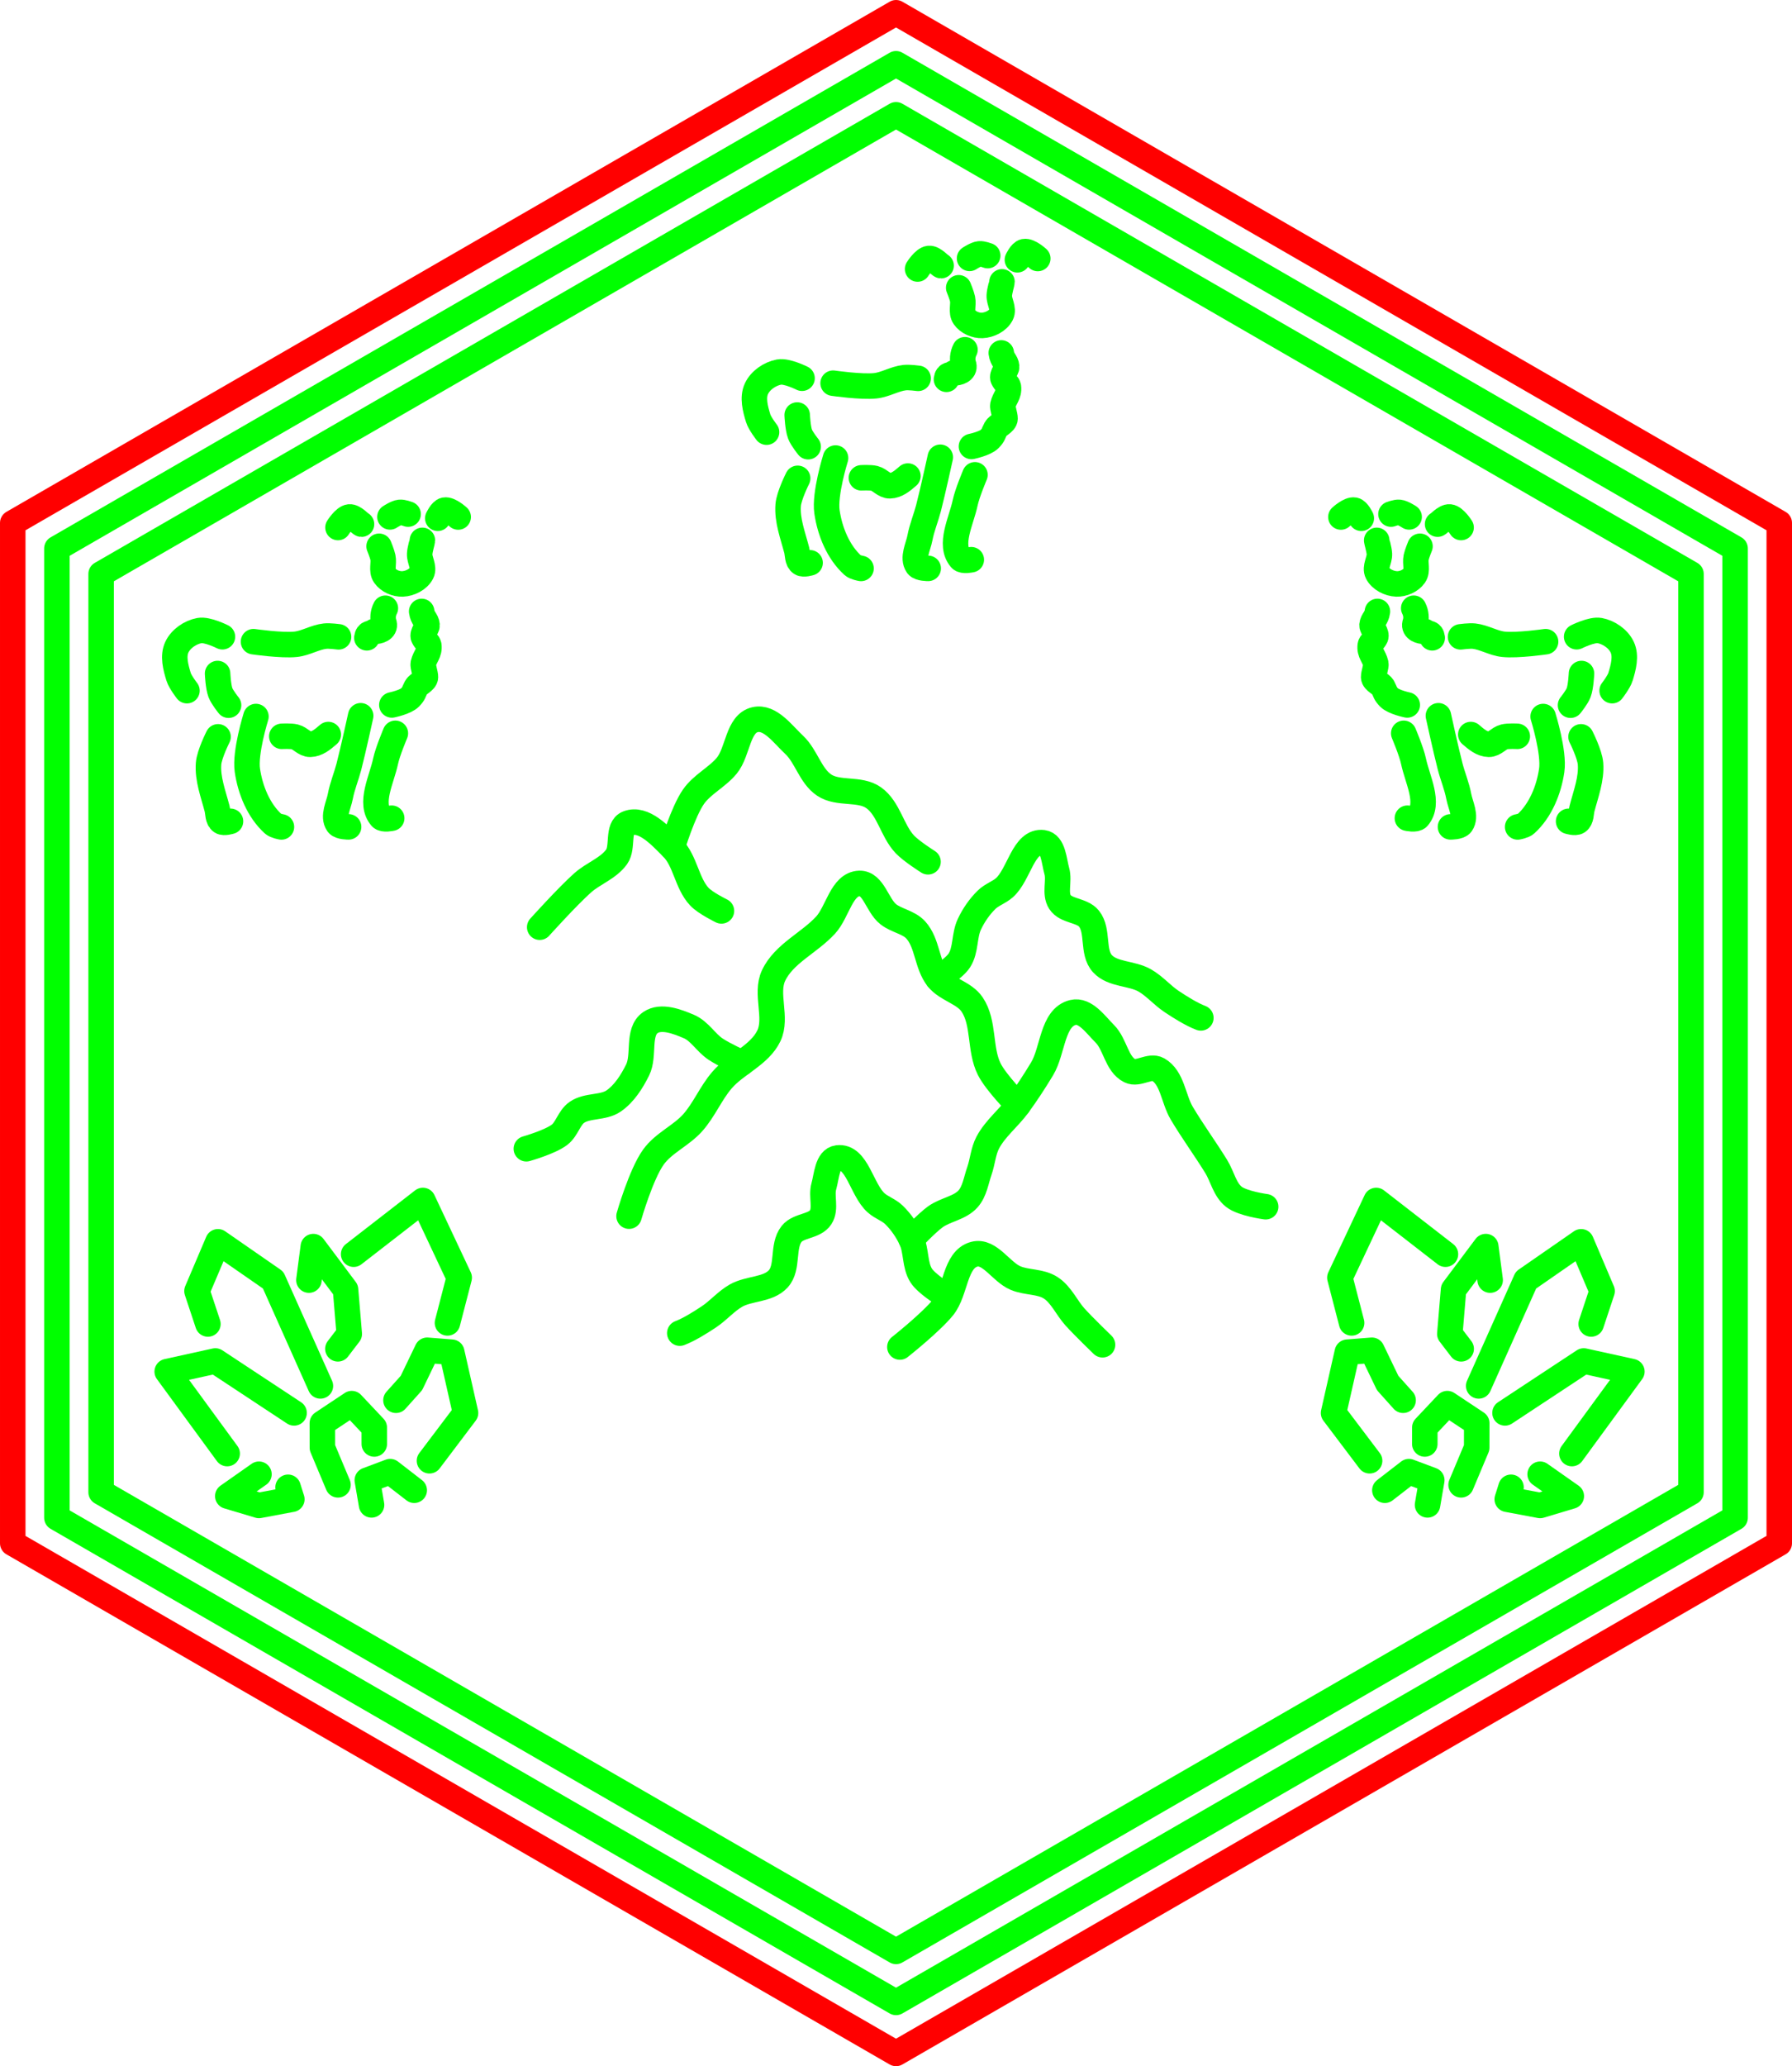 <?xml version="1.0" encoding="UTF-8" standalone="no"?>
<!-- Created with Inkscape (http://www.inkscape.org/) -->

<svg
   xml:space="preserve"
   sodipodi:docname="art_2_large.svg"
   inkscape:version="1.3.2 (091e20ef0f, 2023-11-25, custom)"
   id="svg5"
   version="1.1"
   viewBox="0 0 35.141 40.5"
   height="40.5mm"
   width="35.141mm"
   xmlns:inkscape="http://www.inkscape.org/namespaces/inkscape"
   xmlns:sodipodi="http://sodipodi.sourceforge.net/DTD/sodipodi-0.dtd"
   xmlns="http://www.w3.org/2000/svg"
   xmlns:svg="http://www.w3.org/2000/svg"
   xmlns:ns3="svglink"
   xmlns:ns4="svglink:origin"><sodipodi:namedview
     id="namedview7"
     pagecolor="#ffffff"
     bordercolor="#666666"
     borderopacity="1.0"
     inkscape:pageshadow="2"
     inkscape:pageopacity="0"
     inkscape:pagecheckerboard="false"
     inkscape:document-units="mm"
     showgrid="false"
     inkscape:zoom="1.0593602"
     inkscape:cx="67.96555"
     inkscape:cy="47.670281"
     inkscape:window-width="956"
     inkscape:window-height="1037"
     inkscape:window-x="960"
     inkscape:window-y="0"
     inkscape:window-maximized="1"
     inkscape:current-layer="g146935"
     inkscape:showpageshadow="2"
     inkscape:deskcolor="#ffffff" /><defs
     id="defs2"><clipPath
       clipPathUnits="userSpaceOnUse"
       id="clipPath4244"><path
         d="m -89.349,133.477 17.321,10 17.32,-10 v -20 l -17.32,-10 -17.321,10 v 20"
         class="s1"
         id="path4246"
         style="fill:none;fill-opacity:1;stroke:#000000;stroke-width:0.1;stroke-linecap:round;stroke-linejoin:round;stroke-dasharray:none" /></clipPath><sodipodi:namedview
       id="namedview1"
       pagecolor="#ffffff"
       bordercolor="#666666"
       borderopacity="1.0"
       inkscape:pageshadow="2"
       inkscape:pageopacity="0"
       inkscape:pagecheckerboard="false"
       inkscape:document-units="mm"
       showgrid="false"
       inkscape:zoom="4.0188477"
       inkscape:cx="58.598886"
       inkscape:cy="45.286613"
       inkscape:window-width="1920"
       inkscape:window-height="1080"
       inkscape:window-x="0"
       inkscape:window-y="0"
       inkscape:window-maximized="1"
       inkscape:current-layer="layer1"
       inkscape:showpageshadow="2"
       inkscape:deskcolor="#ffffff"
       transform="translate(-84.722, 106.596)" /><defs
       id="defs1"
       transform="translate(-84.722, 106.596)"><clipPath
         clipPathUnits="userSpaceOnUse"
         id="clipPath1"><path
           d="m -89.349,133.477 17.321,10 17.32,-10 v -20 l -17.32,-10 -17.321,10 v 20"
           class="s1"
           id="path1"
           style="fill:none;fill-opacity:1;stroke:#000000;stroke-width:0.1;stroke-linecap:round;stroke-linejoin:round;stroke-dasharray:none" /></clipPath></defs></defs><g
     inkscape:label="Layer 1"
     inkscape:groupmode="layer"
     id="g146935"
     transform="translate(91.34,-101.427)"><g
       inkscape:label="svglink:alpaca.svg"
       ns3:href="alpaca.svg"
       ns4:x="-90.208061"
       ns4:y="100.06606"
       ns3:image-svg-dpi="200"
       ns3:image-height="7.488687"
       ns3:image-width="6.4144788"
       id="g105-0"
       transform="translate(2.042,11.104)"><sodipodi:namedview
   id="namedview12-3"
   pagecolor="#ffffff"
   bordercolor="#666666"
   borderopacity="1.0"
   inkscape:pageshadow="2"
   inkscape:pageopacity="0"
   inkscape:pagecheckerboard="false"
   inkscape:document-units="mm"
   showgrid="false"
   inkscape:zoom="0.56569164"
   inkscape:cx="-31.819456"
   inkscape:cy="127.27782"
   inkscape:window-width="636"
   inkscape:window-height="1037"
   inkscape:window-x="1280"
   inkscape:window-y="0"
   inkscape:window-maximized="1"
   inkscape:current-layer="layer1"
   inkscape:showpageshadow="2"
   inkscape:deskcolor="#ffffff"
   transform="translate(-90.208, 100.066)" />
  <defs
   id="defs12-0"
   transform="translate(-90.208, 100.066)" />
  <g
   inkscape:label="Layer 1"
   inkscape:groupmode="layer"
   id="g13-4"
   transform="translate(-35.729,-14.908)">
    <path
   style="fill:none;stroke:#00ff00;stroke-width:0.5;stroke-linecap:round;stroke-linejoin:round;stroke-dasharray:none;stroke-opacity:1"
   d="m -49.969,119.049 c 0,0 0.269,-0.055 0.358,-0.147 0.081,-0.085 0.065,-0.098 0.121,-0.204 0.032,-0.059 0.177,-0.113 0.18,-0.194 0.002,-0.06 -0.053,-0.216 -0.043,-0.263 0.033,-0.146 0.129,-0.209 0.109,-0.359 -0.007,-0.052 -0.069,-0.087 -0.105,-0.162 -0.031,-0.065 0.075,-0.189 0.071,-0.234 -0.01,-0.107 -0.087,-0.129 -0.106,-0.27"
   id="path74550-4"
   sodipodi:nodetypes="csssssssc" />
    <path
   style="fill:none;stroke:#00ff00;stroke-width:0.5;stroke-linecap:round;stroke-linejoin:round;stroke-dasharray:none;stroke-opacity:1"
   d="m -49.37,115.823 c 0,0.023 -0.049,0.176 -0.053,0.266 -0.006,0.125 0.096,0.262 0.039,0.373 -0.066,0.128 -0.231,0.209 -0.375,0.215 -0.129,0.005 -0.276,-0.059 -0.35,-0.164 -0.069,-0.098 -0.01,-0.24 -0.035,-0.356 -0.016,-0.075 -0.075,-0.218 -0.075,-0.218"
   id="path74552-4"
   sodipodi:nodetypes="caaaaac" />
    <path
   style="fill:none;stroke:#00ff00;stroke-width:0.5;stroke-linecap:round;stroke-linejoin:round;stroke-dasharray:none;stroke-opacity:1"
   d="m -49.068,115.39 c 0,0 0.067,-0.146 0.136,-0.16 0.097,-0.019 0.264,0.135 0.264,0.135"
   id="path74554-4"
   sodipodi:nodetypes="cac" />
    <path
   style="fill:none;stroke:#00ff00;stroke-width:0.5;stroke-linecap:round;stroke-linejoin:round;stroke-dasharray:none;stroke-opacity:1"
   d="m -50.564,115.505 c -0.018,0 -0.146,-0.15 -0.237,-0.141 -0.101,0.011 -0.224,0.207 -0.224,0.207"
   id="path74556-7"
   sodipodi:nodetypes="cac" />
    <path
   style="fill:none;stroke:#00ff00;stroke-width:0.5;stroke-linecap:round;stroke-linejoin:round;stroke-dasharray:none;stroke-opacity:1"
   d="m -49.65,115.308 c 0,0 -0.107,-0.04 -0.161,-0.034 -0.071,0.007 -0.195,0.089 -0.195,0.089"
   id="path74558-6"
   sodipodi:nodetypes="cac" />
    <path
   style="fill:none;stroke:#00ff00;stroke-width:0.5;stroke-linecap:round;stroke-linejoin:round;stroke-dasharray:none;stroke-opacity:1"
   d="m -50.096,117.153 c -0.048,0.093 -0.059,0.205 -0.024,0.304 0.026,0.113 -0.107,0.151 -0.192,0.15 -0.069,0.064 -0.129,0.005 -0.147,0.126"
   id="path74560-3"
   sodipodi:nodetypes="cssc" />
    <path
   style="fill:none;stroke:#00ff00;stroke-width:0.5;stroke-linecap:round;stroke-linejoin:round;stroke-dasharray:none;stroke-opacity:1"
   d="m -51.014,117.714 c 0,0 -0.177,-0.024 -0.265,-0.014 -0.198,0.022 -0.378,0.139 -0.576,0.16 -0.275,0.029 -0.827,-0.051 -0.827,-0.051"
   id="path74562-1"
   sodipodi:nodetypes="caac" />
    <path
   style="fill:none;stroke:#00ff00;stroke-width:0.5;stroke-linecap:round;stroke-linejoin:round;stroke-dasharray:none;stroke-opacity:1"
   d="m -53.291,117.712 c 0,0 -0.299,-0.15 -0.452,-0.121 -0.179,0.034 -0.363,0.159 -0.441,0.324 -0.083,0.176 -0.024,0.396 0.033,0.582 0.031,0.101 0.164,0.272 0.164,0.272"
   id="path74564-7"
   sodipodi:nodetypes="caaac" />
    <path
   style="fill:none;stroke:#00ff00;stroke-width:0.5;stroke-linecap:round;stroke-linejoin:round;stroke-dasharray:none;stroke-opacity:1"
   d="m -53.386,118.433 c 0,0 0.011,0.258 0.056,0.376 0.035,0.091 0.159,0.245 0.159,0.245"
   id="path74566-5"
   sodipodi:nodetypes="cac" />
    <path
   style="fill:none;stroke:#00ff00;stroke-width:0.5;stroke-linecap:round;stroke-linejoin:round;stroke-dasharray:none;stroke-opacity:1"
   d="m -51.215,119.629 c -0.111,0.096 -0.22,0.188 -0.353,0.191 -0.111,0.003 -0.193,-0.118 -0.302,-0.145 -0.083,-0.021 -0.257,-0.011 -0.257,-0.011"
   id="path74568-9"
   sodipodi:nodetypes="caac" />
    <path
   style="fill:none;stroke:#00ff00;stroke-width:0.5;stroke-linecap:round;stroke-linejoin:round;stroke-dasharray:none;stroke-opacity:1"
   d="m -50.58,119.261 c 0,0 -0.146,0.669 -0.232,1.001 -0.051,0.194 -0.13,0.381 -0.167,0.578 -0.034,0.178 -0.153,0.392 -0.05,0.541 0.042,0.06 0.212,0.058 0.212,0.058"
   id="path74570-6"
   sodipodi:nodetypes="caaac" />
    <path
   style="fill:none;stroke:#00ff00;stroke-width:0.5;stroke-linecap:round;stroke-linejoin:round;stroke-dasharray:none;stroke-opacity:1"
   d="m -49.972,121.269 c 0,0 -0.163,0.037 -0.208,-0.016 -0.239,-0.279 0.012,-0.74 0.088,-1.1 0.04,-0.19 0.192,-0.548 0.192,-0.548"
   id="path74572-2"
   sodipodi:nodetypes="caac" />
    <path
   style="fill:none;stroke:#00ff00;stroke-width:0.5;stroke-linecap:round;stroke-linejoin:round;stroke-dasharray:none;stroke-opacity:1"
   d="m -52.134,121.44 c 0,0 -0.119,-0.021 -0.161,-0.06 -0.287,-0.261 -0.451,-0.665 -0.507,-1.049 -0.052,-0.352 0.168,-1.055 0.168,-1.055"
   id="path74574-1"
   sodipodi:nodetypes="caac" />
    <path
   style="fill:none;stroke:#00ff00;stroke-width:0.5;stroke-linecap:round;stroke-linejoin:round;stroke-dasharray:none;stroke-opacity:1"
   d="m -53.377,119.674 c 0,0 -0.172,0.34 -0.186,0.526 -0.023,0.298 0.092,0.592 0.167,0.881 0.022,0.087 0.01,0.205 0.084,0.256 0.049,0.034 0.179,-0.007 0.179,-0.007"
   id="path74576-7"
   sodipodi:nodetypes="caaac" />
  </g>
</g><g
       inkscape:label="svglink:alpaca.svg"
       ns3:href="alpaca.svg"
       ns4:x="-90.208061"
       ns4:y="100.06606"
       ns3:image-svg-dpi="200"
       ns3:image-height="7.488687"
       ns3:image-width="6.4144788"
       id="g42"
       transform="matrix(-1,0,0,1,-149.442,11.104)"><sodipodi:namedview
   id="namedview28"
   pagecolor="#ffffff"
   bordercolor="#666666"
   borderopacity="1.0"
   inkscape:pageshadow="2"
   inkscape:pageopacity="0"
   inkscape:pagecheckerboard="false"
   inkscape:document-units="mm"
   showgrid="false"
   inkscape:zoom="0.56569164"
   inkscape:cx="-31.819456"
   inkscape:cy="127.27782"
   inkscape:window-width="636"
   inkscape:window-height="1037"
   inkscape:window-x="1280"
   inkscape:window-y="0"
   inkscape:window-maximized="1"
   inkscape:current-layer="layer1"
   inkscape:showpageshadow="2"
   inkscape:deskcolor="#ffffff"
   transform="translate(-90.208, 100.066)" />
  <defs
   id="defs28"
   transform="translate(-90.208, 100.066)" />
  <g
   inkscape:label="Layer 1"
   inkscape:groupmode="layer"
   id="g41"
   transform="translate(-35.729,-14.908)">
    <path
   style="fill:none;stroke:#00ff00;stroke-width:0.5;stroke-linecap:round;stroke-linejoin:round;stroke-dasharray:none;stroke-opacity:1"
   d="m -49.969,119.049 c 0,0 0.269,-0.055 0.358,-0.147 0.081,-0.085 0.065,-0.098 0.121,-0.204 0.032,-0.059 0.177,-0.113 0.18,-0.194 0.002,-0.06 -0.053,-0.216 -0.043,-0.263 0.033,-0.146 0.129,-0.209 0.109,-0.359 -0.007,-0.052 -0.069,-0.087 -0.105,-0.162 -0.031,-0.065 0.075,-0.189 0.071,-0.234 -0.01,-0.107 -0.087,-0.129 -0.106,-0.27"
   id="path28"
   sodipodi:nodetypes="csssssssc" />
    <path
   style="fill:none;stroke:#00ff00;stroke-width:0.5;stroke-linecap:round;stroke-linejoin:round;stroke-dasharray:none;stroke-opacity:1"
   d="m -49.37,115.823 c 0,0.023 -0.049,0.176 -0.053,0.266 -0.006,0.125 0.096,0.262 0.039,0.373 -0.066,0.128 -0.231,0.209 -0.375,0.215 -0.129,0.005 -0.276,-0.059 -0.35,-0.164 -0.069,-0.098 -0.01,-0.24 -0.035,-0.356 -0.016,-0.075 -0.075,-0.218 -0.075,-0.218"
   id="path29"
   sodipodi:nodetypes="caaaaac" />
    <path
   style="fill:none;stroke:#00ff00;stroke-width:0.5;stroke-linecap:round;stroke-linejoin:round;stroke-dasharray:none;stroke-opacity:1"
   d="m -49.068,115.39 c 0,0 0.067,-0.146 0.136,-0.16 0.097,-0.019 0.264,0.135 0.264,0.135"
   id="path30"
   sodipodi:nodetypes="cac" />
    <path
   style="fill:none;stroke:#00ff00;stroke-width:0.5;stroke-linecap:round;stroke-linejoin:round;stroke-dasharray:none;stroke-opacity:1"
   d="m -50.564,115.505 c -0.018,0 -0.146,-0.15 -0.237,-0.141 -0.101,0.011 -0.224,0.207 -0.224,0.207"
   id="path31"
   sodipodi:nodetypes="cac" />
    <path
   style="fill:none;stroke:#00ff00;stroke-width:0.5;stroke-linecap:round;stroke-linejoin:round;stroke-dasharray:none;stroke-opacity:1"
   d="m -49.65,115.308 c 0,0 -0.107,-0.04 -0.161,-0.034 -0.071,0.007 -0.195,0.089 -0.195,0.089"
   id="path32"
   sodipodi:nodetypes="cac" />
    <path
   style="fill:none;stroke:#00ff00;stroke-width:0.5;stroke-linecap:round;stroke-linejoin:round;stroke-dasharray:none;stroke-opacity:1"
   d="m -50.096,117.153 c -0.048,0.093 -0.059,0.205 -0.024,0.304 0.026,0.113 -0.107,0.151 -0.192,0.15 -0.069,0.064 -0.129,0.005 -0.147,0.126"
   id="path33"
   sodipodi:nodetypes="cssc" />
    <path
   style="fill:none;stroke:#00ff00;stroke-width:0.5;stroke-linecap:round;stroke-linejoin:round;stroke-dasharray:none;stroke-opacity:1"
   d="m -51.014,117.714 c 0,0 -0.177,-0.024 -0.265,-0.014 -0.198,0.022 -0.378,0.139 -0.576,0.16 -0.275,0.029 -0.827,-0.051 -0.827,-0.051"
   id="path34"
   sodipodi:nodetypes="caac" />
    <path
   style="fill:none;stroke:#00ff00;stroke-width:0.5;stroke-linecap:round;stroke-linejoin:round;stroke-dasharray:none;stroke-opacity:1"
   d="m -53.291,117.712 c 0,0 -0.299,-0.15 -0.452,-0.121 -0.179,0.034 -0.363,0.159 -0.441,0.324 -0.083,0.176 -0.024,0.396 0.033,0.582 0.031,0.101 0.164,0.272 0.164,0.272"
   id="path35"
   sodipodi:nodetypes="caaac" />
    <path
   style="fill:none;stroke:#00ff00;stroke-width:0.5;stroke-linecap:round;stroke-linejoin:round;stroke-dasharray:none;stroke-opacity:1"
   d="m -53.386,118.433 c 0,0 0.011,0.258 0.056,0.376 0.035,0.091 0.159,0.245 0.159,0.245"
   id="path36"
   sodipodi:nodetypes="cac" />
    <path
   style="fill:none;stroke:#00ff00;stroke-width:0.5;stroke-linecap:round;stroke-linejoin:round;stroke-dasharray:none;stroke-opacity:1"
   d="m -51.215,119.629 c -0.111,0.096 -0.22,0.188 -0.353,0.191 -0.111,0.003 -0.193,-0.118 -0.302,-0.145 -0.083,-0.021 -0.257,-0.011 -0.257,-0.011"
   id="path37"
   sodipodi:nodetypes="caac" />
    <path
   style="fill:none;stroke:#00ff00;stroke-width:0.5;stroke-linecap:round;stroke-linejoin:round;stroke-dasharray:none;stroke-opacity:1"
   d="m -50.58,119.261 c 0,0 -0.146,0.669 -0.232,1.001 -0.051,0.194 -0.13,0.381 -0.167,0.578 -0.034,0.178 -0.153,0.392 -0.05,0.541 0.042,0.06 0.212,0.058 0.212,0.058"
   id="path38"
   sodipodi:nodetypes="caaac" />
    <path
   style="fill:none;stroke:#00ff00;stroke-width:0.5;stroke-linecap:round;stroke-linejoin:round;stroke-dasharray:none;stroke-opacity:1"
   d="m -49.972,121.269 c 0,0 -0.163,0.037 -0.208,-0.016 -0.239,-0.279 0.012,-0.74 0.088,-1.1 0.04,-0.19 0.192,-0.548 0.192,-0.548"
   id="path39"
   sodipodi:nodetypes="caac" />
    <path
   style="fill:none;stroke:#00ff00;stroke-width:0.5;stroke-linecap:round;stroke-linejoin:round;stroke-dasharray:none;stroke-opacity:1"
   d="m -52.134,121.44 c 0,0 -0.119,-0.021 -0.161,-0.06 -0.287,-0.261 -0.451,-0.665 -0.507,-1.049 -0.052,-0.352 0.168,-1.055 0.168,-1.055"
   id="path40"
   sodipodi:nodetypes="caac" />
    <path
   style="fill:none;stroke:#00ff00;stroke-width:0.5;stroke-linecap:round;stroke-linejoin:round;stroke-dasharray:none;stroke-opacity:1"
   d="m -53.377,119.674 c 0,0 -0.172,0.34 -0.186,0.526 -0.023,0.298 0.092,0.592 0.167,0.881 0.022,0.087 0.01,0.205 0.084,0.256 0.049,0.034 0.179,-0.007 0.179,-0.007"
   id="path41"
   sodipodi:nodetypes="caaac" />
  </g>
</g><g
       inkscape:label="svglink:crystal_0.svg"
       ns3:href="crystal_0.svg"
       ns4:x="-72.574448"
       ns4:y="118.63439"
       ns3:image-svg-dpi="200"
       ns3:image-height="8.337656"
       ns3:image-width="8.3279457"
       id="g79-8"
       transform="translate(-15.737,6.075)"><sodipodi:namedview
   id="namedview4-5"
   pagecolor="#ffffff"
   bordercolor="#666666"
   borderopacity="1.0"
   inkscape:pageshadow="2"
   inkscape:pageopacity="0"
   inkscape:pagecheckerboard="false"
   inkscape:document-units="mm"
   showgrid="false"
   inkscape:zoom="4.2250095"
   inkscape:cx="16.804696"
   inkscape:cy="-6.9822328"
   inkscape:window-width="956"
   inkscape:window-height="1037"
   inkscape:window-x="960"
   inkscape:window-y="0"
   inkscape:window-maximized="1"
   inkscape:current-layer="layer1"
   inkscape:showpageshadow="2"
   inkscape:deskcolor="#d1d1d1"
   transform="translate(-72.574, 118.634)" />
  <defs
   id="defs5-7"
   transform="translate(-72.574, 118.634)" />
  <g
   inkscape:label="Layer 1"
   inkscape:groupmode="layer"
   id="g12-4"
   transform="translate(-12.793,-44.975)">
    <path
   style="fill:none;stroke:#00ff00;stroke-width:0.5;stroke-linecap:round;stroke-linejoin:round;stroke-dasharray:none"
   d="m -58.355,168.819 -1.176,-1.607 0.944,-0.208 1.544,1.018"
   id="path5-1"
   sodipodi:nodetypes="cccc" />
    <path
   style="fill:none;stroke:#00ff00;stroke-width:0.5;stroke-linecap:round;stroke-linejoin:round;stroke-dasharray:none"
   d="m -57.732,169.224 -0.611,0.429 0.611,0.183 0.645,-0.121 -0.074,-0.235"
   id="path6-8" />
    <path
   style="fill:none;stroke:#00ff00;stroke-width:0.5;stroke-linecap:round;stroke-linejoin:round;stroke-dasharray:none"
   d="m -58.733,166.279 -0.214,-0.645 0.411,-0.966 1.082,0.75 0.927,2.075"
   id="path7-5" />
    <path
   style="fill:none;stroke:#00ff00;stroke-width:0.5;stroke-linecap:round;stroke-linejoin:round;stroke-dasharray:none"
   d="m -56.182,169.432 -0.306,-0.729 -7.94e-4,-0.48 0.577,-0.383 0.441,0.468 5.29e-4,0.323"
   id="path8-9" />
    <path
   style="fill:none;stroke:#00ff00;stroke-width:0.5;stroke-linecap:round;stroke-linejoin:round;stroke-dasharray:none"
   d="m -55.524,169.825 -0.083,-0.484 0.448,-0.168 0.472,0.365"
   id="path9-7" />
    <path
   style="fill:none;stroke:#00ff00;stroke-width:0.5;stroke-linecap:round;stroke-linejoin:round;stroke-dasharray:none"
   d="m -56.752,165.419 0.086,-0.657 0.632,0.843 0.073,0.869 -0.223,0.292"
   id="path10-5"
   sodipodi:nodetypes="ccccc" />
    <path
   style="fill:none;stroke:#00ff00;stroke-width:0.5;stroke-linecap:round;stroke-linejoin:round;stroke-dasharray:none"
   d="m -55.875,164.911 1.358,-1.053 0.712,1.513 -0.23,0.887"
   id="path11-3" />
    <path
   style="fill:none;stroke:#00ff00;stroke-width:0.5;stroke-linecap:round;stroke-linejoin:round;stroke-dasharray:none"
   d="m -55.045,167.774 0.303,-0.338 0.309,-0.642 0.482,0.038 0.27,1.192 -0.707,0.936"
   id="path12-8"
   sodipodi:nodetypes="cccccc" />
  </g>
</g><g
       inkscape:label="svglink:crystal_0.svg"
       ns3:href="crystal_0.svg"
       ns4:x="-72.574448"
       ns4:y="118.63439"
       ns3:image-svg-dpi="200"
       ns3:image-height="8.337656"
       ns3:image-width="8.3279457"
       id="g48"
       transform="matrix(-1,0,0,1,-131.663,6.075)"><sodipodi:namedview
   id="namedview2-8"
   pagecolor="#ffffff"
   bordercolor="#666666"
   borderopacity="1.0"
   inkscape:pageshadow="2"
   inkscape:pageopacity="0"
   inkscape:pagecheckerboard="false"
   inkscape:document-units="mm"
   showgrid="false"
   inkscape:zoom="4.2250095"
   inkscape:cx="16.804696"
   inkscape:cy="-6.9822328"
   inkscape:window-width="956"
   inkscape:window-height="1037"
   inkscape:window-x="960"
   inkscape:window-y="0"
   inkscape:window-maximized="1"
   inkscape:current-layer="layer1"
   inkscape:showpageshadow="2"
   inkscape:deskcolor="#d1d1d1"
   transform="translate(-72.574, 118.634)" />
  <defs
   id="defs3-3"
   transform="translate(-72.574, 118.634)" />
  <g
   inkscape:label="Layer 1"
   inkscape:groupmode="layer"
   id="g47"
   transform="translate(-12.793,-44.975)">
    <path
   style="fill:none;stroke:#00ff00;stroke-width:0.5;stroke-linecap:round;stroke-linejoin:round;stroke-dasharray:none"
   d="m -58.355,168.819 -1.176,-1.607 0.944,-0.208 1.544,1.018"
   id="path3"
   sodipodi:nodetypes="cccc" />
    <path
   style="fill:none;stroke:#00ff00;stroke-width:0.5;stroke-linecap:round;stroke-linejoin:round;stroke-dasharray:none"
   d="m -57.732,169.224 -0.611,0.429 0.611,0.183 0.645,-0.121 -0.074,-0.235"
   id="path4" />
    <path
   style="fill:none;stroke:#00ff00;stroke-width:0.5;stroke-linecap:round;stroke-linejoin:round;stroke-dasharray:none"
   d="m -58.733,166.279 -0.214,-0.645 0.411,-0.966 1.082,0.75 0.927,2.075"
   id="path42" />
    <path
   style="fill:none;stroke:#00ff00;stroke-width:0.5;stroke-linecap:round;stroke-linejoin:round;stroke-dasharray:none"
   d="m -56.182,169.432 -0.306,-0.729 -7.94e-4,-0.48 0.577,-0.383 0.441,0.468 5.29e-4,0.323"
   id="path43" />
    <path
   style="fill:none;stroke:#00ff00;stroke-width:0.5;stroke-linecap:round;stroke-linejoin:round;stroke-dasharray:none"
   d="m -55.524,169.825 -0.083,-0.484 0.448,-0.168 0.472,0.365"
   id="path44" />
    <path
   style="fill:none;stroke:#00ff00;stroke-width:0.5;stroke-linecap:round;stroke-linejoin:round;stroke-dasharray:none"
   d="m -56.752,165.419 0.086,-0.657 0.632,0.843 0.073,0.869 -0.223,0.292"
   id="path45"
   sodipodi:nodetypes="ccccc" />
    <path
   style="fill:none;stroke:#00ff00;stroke-width:0.5;stroke-linecap:round;stroke-linejoin:round;stroke-dasharray:none"
   d="m -55.875,164.911 1.358,-1.053 0.712,1.513 -0.23,0.887"
   id="path46" />
    <path
   style="fill:none;stroke:#00ff00;stroke-width:0.5;stroke-linecap:round;stroke-linejoin:round;stroke-dasharray:none"
   d="m -55.045,167.774 0.303,-0.338 0.309,-0.642 0.482,0.038 0.27,1.192 -0.707,0.936"
   id="path47"
   sodipodi:nodetypes="cccccc" />
  </g>
</g><g
       id="g90"
       transform="translate(-4.3580602e-4,3.2591839e-4)"><path
         style="fill:none;fill-opacity:1;stroke:#00ff00;stroke-width:0.5;stroke-linecap:round;stroke-linejoin:round;stroke-opacity:1"
         d="m -79.004,125.265 c 0,0 0.234,-0.818 0.477,-1.157 0.199,-0.278 0.545,-0.42 0.772,-0.675 0.224,-0.252 0.353,-0.578 0.573,-0.834 0.274,-0.321 0.738,-0.489 0.92,-0.869 0.17,-0.356 -0.076,-0.823 0.092,-1.181 0.202,-0.43 0.702,-0.641 1.022,-0.991 0.236,-0.258 0.312,-0.802 0.661,-0.815 0.276,-0.01 0.349,0.433 0.566,0.604 0.162,0.128 0.4,0.155 0.539,0.308 0.235,0.258 0.214,0.68 0.432,0.952 0.176,0.22 0.517,0.276 0.674,0.51 0.244,0.363 0.139,0.879 0.337,1.27 0.136,0.268 0.565,0.701 0.565,0.701"
         id="path83"
         sodipodi:nodetypes="caaaaaaaaaaaac" /><path
         style="fill:none;fill-opacity:1;stroke:#00ff00;stroke-width:0.5;stroke-linecap:round;stroke-linejoin:round;stroke-opacity:1"
         d="m -76.789,122.262 c 0,0 -0.359,-0.163 -0.521,-0.273 -0.189,-0.127 -0.311,-0.352 -0.52,-0.441 -0.232,-0.099 -0.545,-0.22 -0.754,-0.078 -0.265,0.182 -0.109,0.642 -0.252,0.93 -0.114,0.229 -0.259,0.46 -0.468,0.606 -0.208,0.144 -0.517,0.081 -0.724,0.225 -0.152,0.106 -0.193,0.327 -0.34,0.439 -0.186,0.143 -0.65,0.274 -0.65,0.274"
         id="path84"
         sodipodi:nodetypes="caaaaaaac" /><path
         style="fill:none;fill-opacity:1;stroke:#00ff00;stroke-width:0.5;stroke-linecap:round;stroke-linejoin:round;stroke-opacity:1"
         d="m -73.693,127.83 c 0,0 0.607,-0.48 0.849,-0.779 0.253,-0.313 0.223,-0.938 0.611,-1.04 0.301,-0.079 0.522,0.348 0.809,0.468 0.219,0.092 0.487,0.061 0.686,0.189 0.211,0.136 0.314,0.392 0.482,0.577 0.171,0.188 0.537,0.541 0.537,0.541"
         id="path85"
         sodipodi:nodetypes="caaaaac" /><path
         style="fill:none;fill-opacity:1;stroke:#00ff00;stroke-width:0.5;stroke-linecap:round;stroke-linejoin:round;stroke-opacity:1"
         d="m -72.851,126.787 c 0,0 -0.324,-0.202 -0.423,-0.357 -0.132,-0.206 -0.091,-0.487 -0.196,-0.708 -0.083,-0.177 -0.198,-0.343 -0.337,-0.48 -0.101,-0.099 -0.245,-0.143 -0.351,-0.237 -0.289,-0.257 -0.372,-0.93 -0.756,-0.881 -0.204,0.026 -0.214,0.357 -0.27,0.555 -0.056,0.196 0.049,0.437 -0.062,0.608 -0.119,0.184 -0.434,0.155 -0.57,0.326 -0.191,0.24 -0.056,0.656 -0.263,0.882 -0.201,0.219 -0.571,0.181 -0.829,0.328 -0.194,0.111 -0.342,0.29 -0.528,0.414 -0.182,0.121 -0.393,0.252 -0.573,0.321"
         id="path86"
         sodipodi:nodetypes="caaaaaaaaaaac" /><path
         style="fill:none;fill-opacity:1;stroke:#00ff00;stroke-width:0.5;stroke-linecap:round;stroke-linejoin:round;stroke-opacity:1"
         d="m -72.949,120.608 c 0,0 0.324,-0.202 0.423,-0.357 0.132,-0.206 0.091,-0.487 0.196,-0.708 0.083,-0.177 0.198,-0.343 0.337,-0.48 0.101,-0.099 0.245,-0.143 0.351,-0.237 0.289,-0.257 0.372,-0.93 0.756,-0.881 0.204,0.026 0.214,0.357 0.27,0.555 0.056,0.196 -0.049,0.437 0.062,0.608 0.119,0.184 0.434,0.155 0.57,0.326 0.191,0.24 0.056,0.656 0.263,0.882 0.201,0.219 0.571,0.181 0.829,0.328 0.194,0.111 0.342,0.29 0.528,0.414 0.182,0.121 0.393,0.252 0.573,0.321"
         id="path86-3"
         sodipodi:nodetypes="caaaaaaaaaaac" /><path
         style="fill:none;fill-opacity:1;stroke:#00ff00;stroke-width:0.5;stroke-linecap:round;stroke-linejoin:round;stroke-opacity:1"
         d="m -73.47,125.722 c 0,0 0.297,-0.316 0.471,-0.443 0.197,-0.143 0.479,-0.17 0.642,-0.352 0.132,-0.148 0.158,-0.364 0.224,-0.551 0.063,-0.181 0.074,-0.382 0.163,-0.552 0.147,-0.279 0.41,-0.481 0.596,-0.736 0.168,-0.229 0.323,-0.468 0.47,-0.711 0.216,-0.359 0.196,-1.004 0.604,-1.104 0.243,-0.06 0.447,0.24 0.625,0.417 0.207,0.206 0.23,0.594 0.49,0.725 0.165,0.083 0.394,-0.116 0.555,-0.025 0.282,0.16 0.298,0.577 0.464,0.856 0.212,0.357 0.459,0.693 0.677,1.047 0.119,0.194 0.165,0.448 0.343,0.591 0.171,0.136 0.626,0.196 0.626,0.196"
         id="path87"
         sodipodi:nodetypes="caaaaaaaaaaaaac" /><path
         style="fill:none;fill-opacity:1;stroke:#00ff00;stroke-width:0.5;stroke-linecap:round;stroke-linejoin:round;stroke-opacity:1"
         d="m -80.756,119.601 c 0,0 0.541,-0.601 0.843,-0.87 0.209,-0.186 0.504,-0.283 0.666,-0.51 0.134,-0.188 0.004,-0.572 0.219,-0.656 0.308,-0.121 0.636,0.242 0.87,0.475 0.26,0.259 0.283,0.695 0.533,0.963 0.117,0.125 0.433,0.279 0.433,0.279"
         id="path88"
         sodipodi:nodetypes="caaaaac" /><path
         style="fill:none;fill-opacity:1;stroke:#00ff00;stroke-width:0.5;stroke-linecap:round;stroke-linejoin:round;stroke-opacity:1"
         d="m -78.158,118.04 c 0,0 0.212,-0.702 0.418,-0.997 0.17,-0.244 0.464,-0.379 0.653,-0.609 0.224,-0.273 0.211,-0.823 0.555,-0.901 0.296,-0.067 0.543,0.286 0.765,0.493 0.24,0.224 0.317,0.607 0.59,0.79 0.277,0.185 0.696,0.054 0.968,0.246 0.3,0.212 0.361,0.649 0.614,0.916 0.13,0.137 0.454,0.341 0.454,0.341"
         id="path89"
         sodipodi:nodetypes="caaaaaaac" /></g><path
       d="m -90.224,131.177 v -19 l 16.455,-9.5 16.454,9.5 v 19 l -16.454,9.5 -16.455,-9.5"
       class="s101"
       id="path6-2"
       style="fill:none;stroke:#00ff00;stroke-width:0.5;stroke-linecap:round;stroke-linejoin:round" /><path
       d="m -89.357,130.677 v -18 l 15.588,-9 15.589,9 v 18 l -15.589,9 -15.588,-9"
       class="s101"
       id="path14-3"
       style="fill:none;stroke:#00ff00;stroke-width:0.5;stroke-linecap:round;stroke-linejoin:round" /><path
       d="m -91.09,131.677 17.321,10 17.32,-10 v -20 l -17.32,-10 -17.321,10 v 20"
       class="s100"
       id="path5-2"
       style="fill:none;stroke:#ff0000;stroke-width:0.5;stroke-linecap:round;stroke-linejoin:round" /><g
       inkscape:label="svglink:alpaca.svg"
       ns3:href="alpaca.svg"
       ns4:x="-90.208061"
       ns4:y="100.06606"
       ns3:image-svg-dpi="200"
       ns3:image-height="7.488687"
       ns3:image-width="6.4144788"
       id="g28"
       transform="translate(13.408,6.037)"><sodipodi:namedview
   id="namedview14"
   pagecolor="#ffffff"
   bordercolor="#666666"
   borderopacity="1.0"
   inkscape:pageshadow="2"
   inkscape:pageopacity="0"
   inkscape:pagecheckerboard="false"
   inkscape:document-units="mm"
   showgrid="false"
   inkscape:zoom="0.56569164"
   inkscape:cx="-31.819456"
   inkscape:cy="127.27782"
   inkscape:window-width="636"
   inkscape:window-height="1037"
   inkscape:window-x="1280"
   inkscape:window-y="0"
   inkscape:window-maximized="1"
   inkscape:current-layer="layer1"
   inkscape:showpageshadow="2"
   inkscape:deskcolor="#ffffff"
   transform="translate(-90.208, 100.066)" />
  <defs
   id="defs14"
   transform="translate(-90.208, 100.066)" />
  <g
   inkscape:label="Layer 1"
   inkscape:groupmode="layer"
   id="g27"
   transform="translate(-35.729,-14.908)">
    <path
   style="fill:none;stroke:#00ff00;stroke-width:0.5;stroke-linecap:round;stroke-linejoin:round;stroke-dasharray:none;stroke-opacity:1"
   d="m -49.969,119.049 c 0,0 0.269,-0.055 0.358,-0.147 0.081,-0.085 0.065,-0.098 0.121,-0.204 0.032,-0.059 0.177,-0.113 0.18,-0.194 0.002,-0.06 -0.053,-0.216 -0.043,-0.263 0.033,-0.146 0.129,-0.209 0.109,-0.359 -0.007,-0.052 -0.069,-0.087 -0.105,-0.162 -0.031,-0.065 0.075,-0.189 0.071,-0.234 -0.01,-0.107 -0.087,-0.129 -0.106,-0.27"
   id="path14-9"
   sodipodi:nodetypes="csssssssc" />
    <path
   style="fill:none;stroke:#00ff00;stroke-width:0.5;stroke-linecap:round;stroke-linejoin:round;stroke-dasharray:none;stroke-opacity:1"
   d="m -49.37,115.823 c 0,0.023 -0.049,0.176 -0.053,0.266 -0.006,0.125 0.096,0.262 0.039,0.373 -0.066,0.128 -0.231,0.209 -0.375,0.215 -0.129,0.005 -0.276,-0.059 -0.35,-0.164 -0.069,-0.098 -0.01,-0.24 -0.035,-0.356 -0.016,-0.075 -0.075,-0.218 -0.075,-0.218"
   id="path15"
   sodipodi:nodetypes="caaaaac" />
    <path
   style="fill:none;stroke:#00ff00;stroke-width:0.5;stroke-linecap:round;stroke-linejoin:round;stroke-dasharray:none;stroke-opacity:1"
   d="m -49.068,115.39 c 0,0 0.067,-0.146 0.136,-0.16 0.097,-0.019 0.264,0.135 0.264,0.135"
   id="path16"
   sodipodi:nodetypes="cac" />
    <path
   style="fill:none;stroke:#00ff00;stroke-width:0.5;stroke-linecap:round;stroke-linejoin:round;stroke-dasharray:none;stroke-opacity:1"
   d="m -50.564,115.505 c -0.018,0 -0.146,-0.15 -0.237,-0.141 -0.101,0.011 -0.224,0.207 -0.224,0.207"
   id="path17"
   sodipodi:nodetypes="cac" />
    <path
   style="fill:none;stroke:#00ff00;stroke-width:0.5;stroke-linecap:round;stroke-linejoin:round;stroke-dasharray:none;stroke-opacity:1"
   d="m -49.65,115.308 c 0,0 -0.107,-0.04 -0.161,-0.034 -0.071,0.007 -0.195,0.089 -0.195,0.089"
   id="path18"
   sodipodi:nodetypes="cac" />
    <path
   style="fill:none;stroke:#00ff00;stroke-width:0.5;stroke-linecap:round;stroke-linejoin:round;stroke-dasharray:none;stroke-opacity:1"
   d="m -50.096,117.153 c -0.048,0.093 -0.059,0.205 -0.024,0.304 0.026,0.113 -0.107,0.151 -0.192,0.15 -0.069,0.064 -0.129,0.005 -0.147,0.126"
   id="path19"
   sodipodi:nodetypes="cssc" />
    <path
   style="fill:none;stroke:#00ff00;stroke-width:0.5;stroke-linecap:round;stroke-linejoin:round;stroke-dasharray:none;stroke-opacity:1"
   d="m -51.014,117.714 c 0,0 -0.177,-0.024 -0.265,-0.014 -0.198,0.022 -0.378,0.139 -0.576,0.16 -0.275,0.029 -0.827,-0.051 -0.827,-0.051"
   id="path20"
   sodipodi:nodetypes="caac" />
    <path
   style="fill:none;stroke:#00ff00;stroke-width:0.5;stroke-linecap:round;stroke-linejoin:round;stroke-dasharray:none;stroke-opacity:1"
   d="m -53.291,117.712 c 0,0 -0.299,-0.15 -0.452,-0.121 -0.179,0.034 -0.363,0.159 -0.441,0.324 -0.083,0.176 -0.024,0.396 0.033,0.582 0.031,0.101 0.164,0.272 0.164,0.272"
   id="path21"
   sodipodi:nodetypes="caaac" />
    <path
   style="fill:none;stroke:#00ff00;stroke-width:0.5;stroke-linecap:round;stroke-linejoin:round;stroke-dasharray:none;stroke-opacity:1"
   d="m -53.386,118.433 c 0,0 0.011,0.258 0.056,0.376 0.035,0.091 0.159,0.245 0.159,0.245"
   id="path22"
   sodipodi:nodetypes="cac" />
    <path
   style="fill:none;stroke:#00ff00;stroke-width:0.5;stroke-linecap:round;stroke-linejoin:round;stroke-dasharray:none;stroke-opacity:1"
   d="m -51.215,119.629 c -0.111,0.096 -0.22,0.188 -0.353,0.191 -0.111,0.003 -0.193,-0.118 -0.302,-0.145 -0.083,-0.021 -0.257,-0.011 -0.257,-0.011"
   id="path23"
   sodipodi:nodetypes="caac" />
    <path
   style="fill:none;stroke:#00ff00;stroke-width:0.5;stroke-linecap:round;stroke-linejoin:round;stroke-dasharray:none;stroke-opacity:1"
   d="m -50.58,119.261 c 0,0 -0.146,0.669 -0.232,1.001 -0.051,0.194 -0.13,0.381 -0.167,0.578 -0.034,0.178 -0.153,0.392 -0.05,0.541 0.042,0.06 0.212,0.058 0.212,0.058"
   id="path24"
   sodipodi:nodetypes="caaac" />
    <path
   style="fill:none;stroke:#00ff00;stroke-width:0.5;stroke-linecap:round;stroke-linejoin:round;stroke-dasharray:none;stroke-opacity:1"
   d="m -49.972,121.269 c 0,0 -0.163,0.037 -0.208,-0.016 -0.239,-0.279 0.012,-0.74 0.088,-1.1 0.04,-0.19 0.192,-0.548 0.192,-0.548"
   id="path25"
   sodipodi:nodetypes="caac" />
    <path
   style="fill:none;stroke:#00ff00;stroke-width:0.5;stroke-linecap:round;stroke-linejoin:round;stroke-dasharray:none;stroke-opacity:1"
   d="m -52.134,121.44 c 0,0 -0.119,-0.021 -0.161,-0.06 -0.287,-0.261 -0.451,-0.665 -0.507,-1.049 -0.052,-0.352 0.168,-1.055 0.168,-1.055"
   id="path26"
   sodipodi:nodetypes="caac" />
    <path
   style="fill:none;stroke:#00ff00;stroke-width:0.5;stroke-linecap:round;stroke-linejoin:round;stroke-dasharray:none;stroke-opacity:1"
   d="m -53.377,119.674 c 0,0 -0.172,0.34 -0.186,0.526 -0.023,0.298 0.092,0.592 0.167,0.881 0.022,0.087 0.01,0.205 0.084,0.256 0.049,0.034 0.179,-0.007 0.179,-0.007"
   id="path27"
   sodipodi:nodetypes="caaac" />
  </g>
</g></g></svg>
